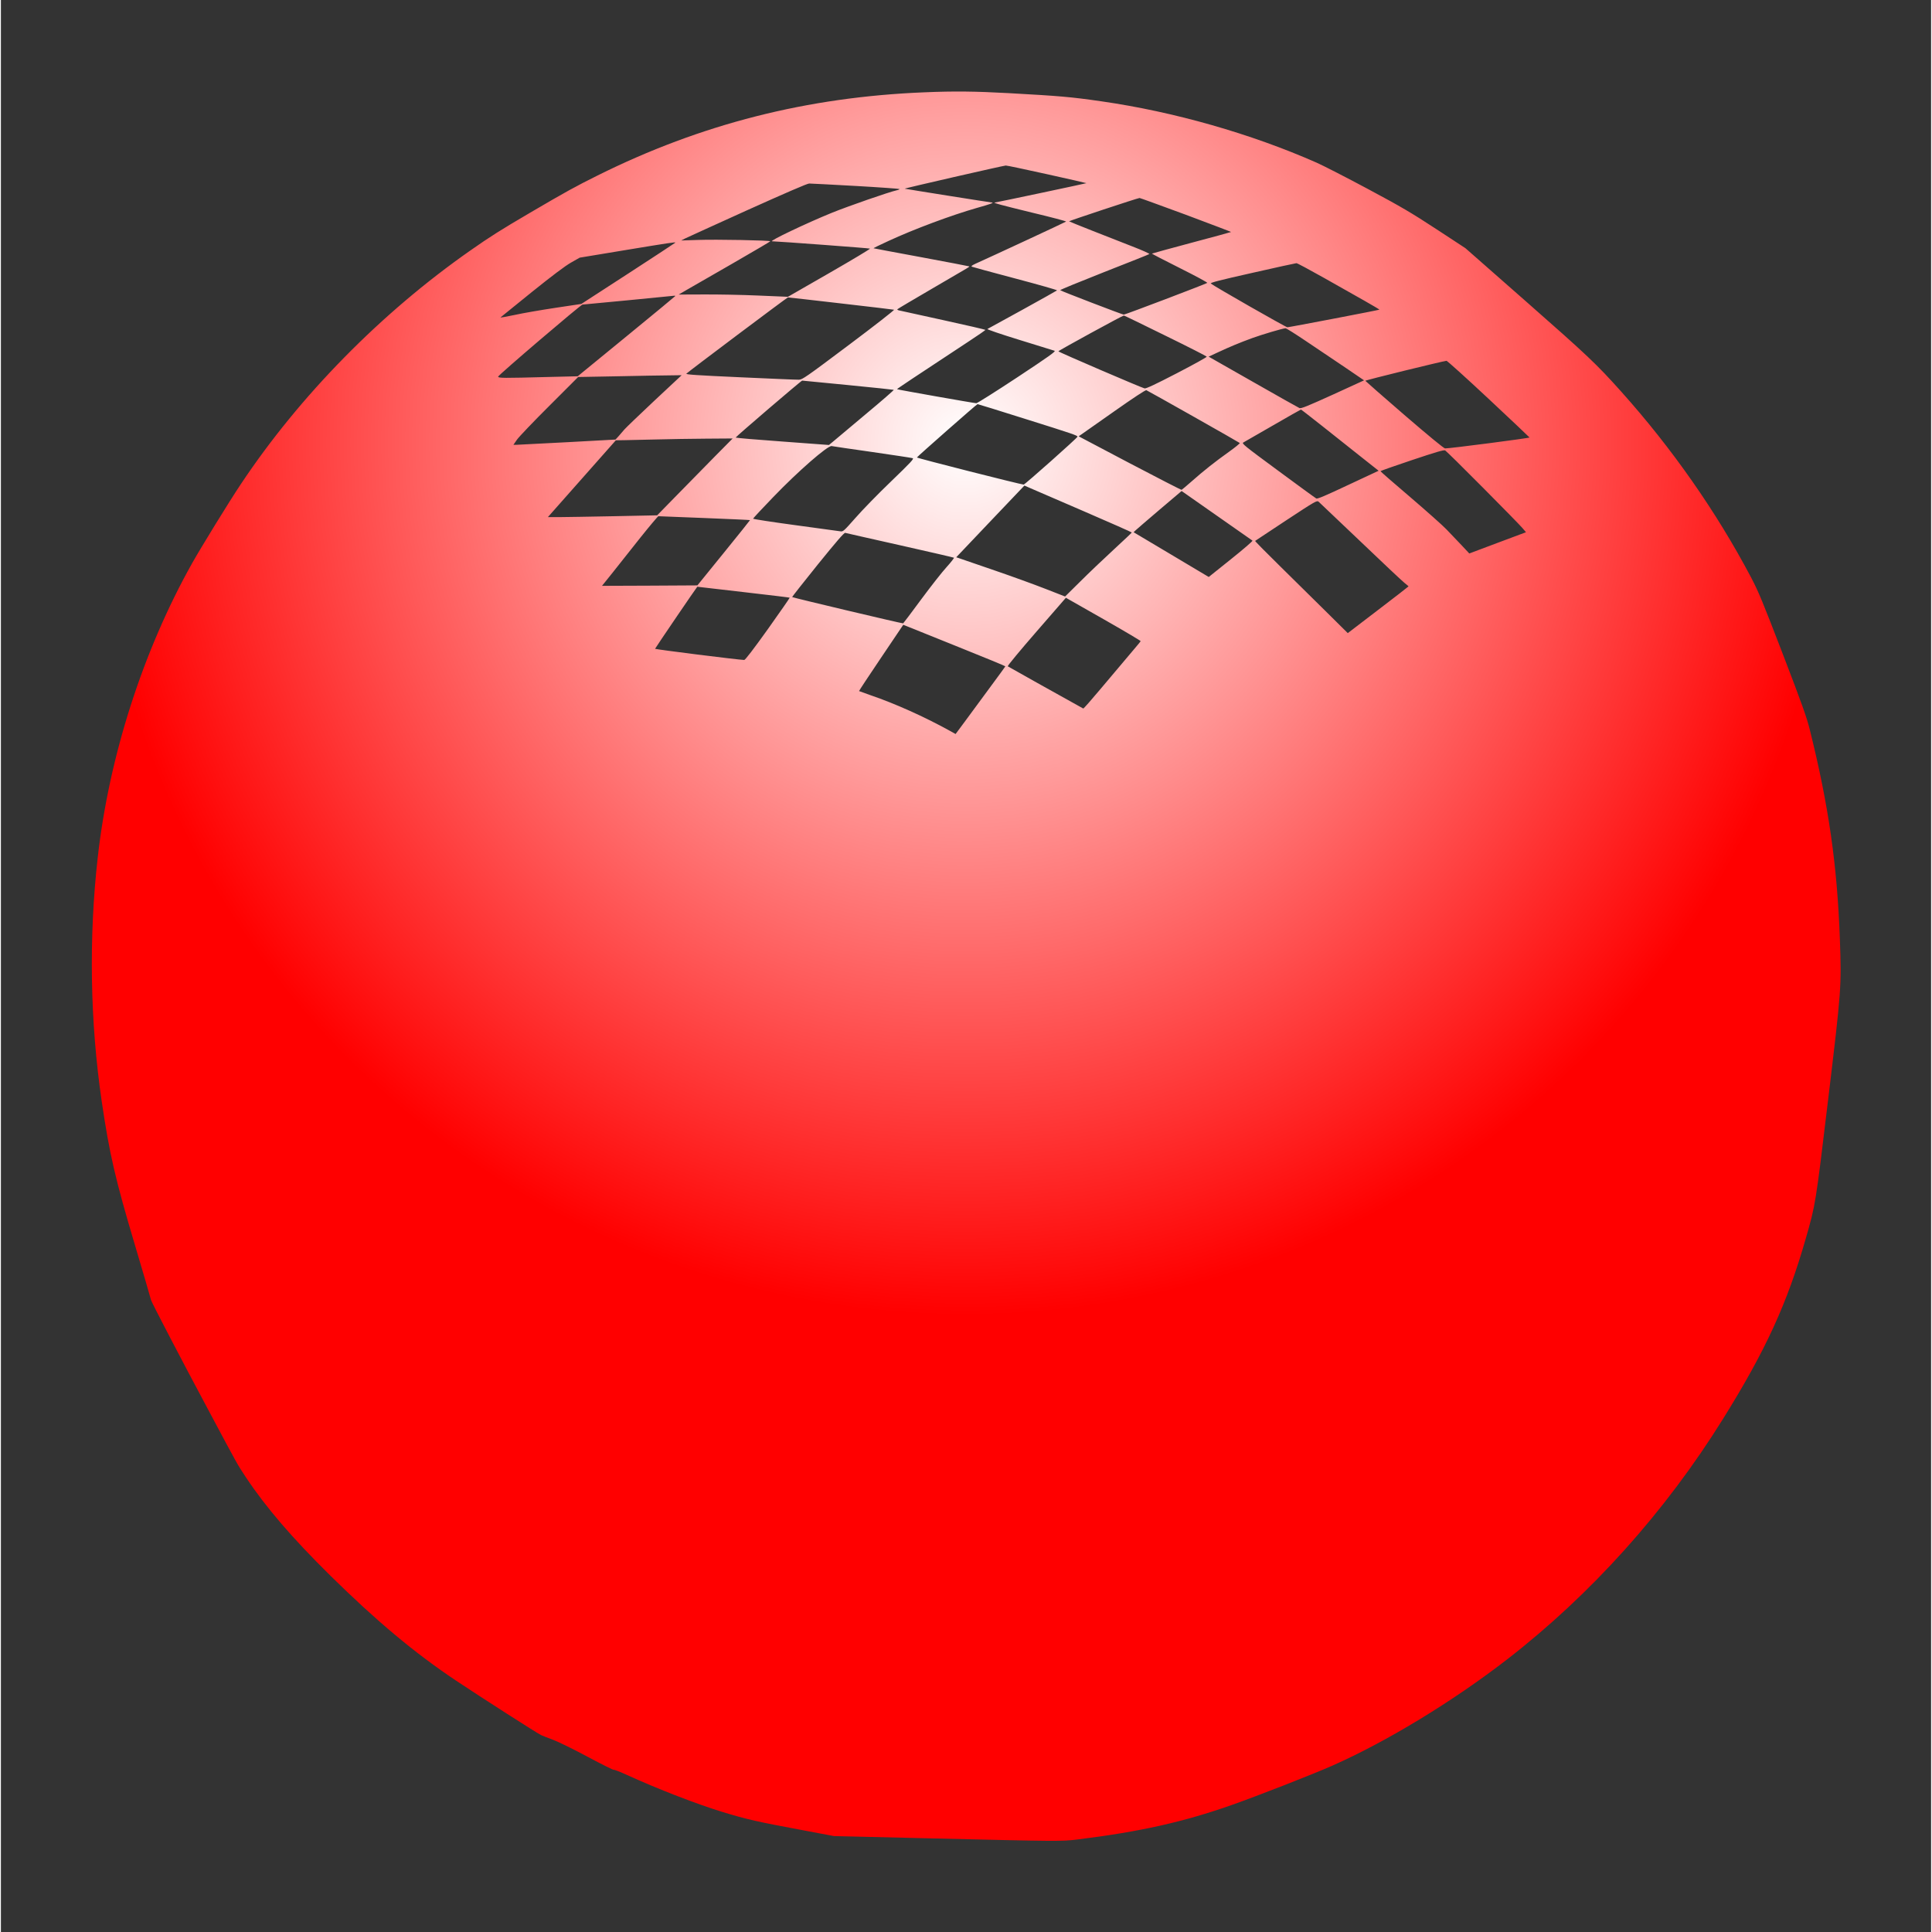 <?xml version="1.0" standalone="no"?>
<!DOCTYPE svg PUBLIC "-//W3C//DTD SVG 20010904//EN"
 "http://www.w3.org/TR/2001/REC-SVG-20010904/DTD/svg10.dtd">
<svg version="1.0" xmlns="http://www.w3.org/2000/svg"
 width="100pt" height="100pt" viewBox="0 0 2135 2137"
 preserveAspectRatio="xMidYMid meet">
 <rect x="0" y="0" width="2135" height="2137" fill="#333333" stroke="none"/>
 <defs>

      <radialGradient id="RadialGradient" cx="0.5" cy="0.8" r="0.5">
        <stop offset="0%" stop-color="white"/>
        <stop offset="100%" stop-color="red"/>
      </radialGradient>
  </defs>
<g transform="translate(0,2137) scale(0.1,-0.1)"
fill="url(#RadialGradient)" stroke="none">
<path d="M10216 20349 c-1297 -52 -2473 -351 -3616 -920 -247 -123 -344 -176
-745 -411 -328 -192 -446 -267 -660 -417 -989 -691 -1891 -1609 -2541 -2586
-126 -188 -443 -704 -539 -875 -545 -972 -919 -2139 -1044 -3255 -100 -887
-85 -1816 44 -2696 86 -584 148 -854 370 -1599 96 -323 175 -592 175 -598 0
-16 339 -666 650 -1247 324 -607 304 -570 403 -720 218 -328 511 -669 933
-1085 511 -503 931 -854 1389 -1160 290 -193 887 -576 940 -602 17 -8 77 -32
135 -53 58 -22 229 -106 382 -188 153 -82 282 -146 287 -143 5 3 72 -23 148
-58 347 -158 774 -323 1060 -410 271 -82 362 -103 908 -205 l320 -60 1100 -26
c1389 -33 1417 -33 1590 -12 695 86 1176 194 1707 381 297 105 886 335 1113
435 602 266 1336 712 1940 1180 926 718 1747 1633 2383 2656 472 757 711 1279
917 2000 107 375 106 364 245 1523 147 1223 150 1255 131 1782 -29 817 -124
1482 -333 2320 -34 137 -85 280 -298 835 -227 590 -269 692 -355 855 -380 719
-872 1423 -1434 2050 -271 303 -372 398 -1044 989 l-678 596 -322 211 c-277
181 -383 244 -757 444 -239 128 -493 258 -565 290 -727 321 -1579 564 -2380
679 -347 50 -458 59 -1030 91 -369 20 -598 23 -929 9z m1356 -906 c241 -53
436 -98 435 -99 -3 -3 -1000 -214 -1012 -214 -33 -1 63 -27 407 -111 214 -51
385 -96 380 -100 -6 -6 -843 -395 -1002 -466 -39 -18 -50 -27 -40 -33 8 -4
225 -63 482 -131 257 -68 464 -127 460 -131 -4 -4 -176 -100 -382 -214 -206
-113 -381 -209 -388 -213 -8 -4 144 -56 355 -121 202 -62 377 -116 388 -120
16 -6 -65 -64 -413 -294 -238 -157 -442 -286 -453 -286 -22 0 -872 150 -877
155 -3 3 191 132 800 533 98 64 178 120 178 123 0 3 -210 52 -467 108 -258 57
-478 105 -491 108 -13 3 -20 9 -15 13 4 5 184 111 398 236 426 248 400 232
394 238 -2 2 -240 47 -529 101 -289 53 -526 98 -528 99 -1 2 72 38 164 80 285
132 699 286 979 366 147 41 196 59 166 60 -14 0 -950 149 -964 153 -9 3 1091
255 1118 256 11 1 217 -43 457 -96z m-2114 -130 c265 -15 482 -31 482 -34 0
-4 -15 -11 -32 -14 -82 -18 -524 -171 -715 -248 -278 -113 -705 -316 -663
-316 66 -1 1077 -76 1083 -81 4 -4 -198 -125 -450 -270 l-458 -263 -330 14
c-181 8 -453 13 -604 12 l-274 -1 84 49 c46 26 274 158 506 291 232 134 423
246 423 249 0 11 -599 22 -799 15 l-186 -6 40 21 c22 11 333 152 690 314 420
189 662 294 685 295 19 0 252 -12 518 -27z m3650 -319 c276 -103 501 -189 499
-190 -2 -2 -199 -56 -437 -119 -239 -64 -436 -118 -438 -120 -3 -2 136 -74
308 -160 172 -86 309 -160 304 -164 -13 -11 -907 -351 -924 -351 -15 0 -690
259 -703 270 -4 4 214 93 485 200 271 106 497 196 501 200 5 4 -78 42 -185 83
-106 42 -307 121 -446 175 -139 55 -254 101 -257 104 -4 4 758 257 780 258 6
0 236 -84 513 -186z m-5648 -308 c0 -2 -234 -155 -520 -341 l-520 -337 -287
-43 c-159 -24 -362 -59 -452 -79 -90 -19 -159 -31 -155 -27 5 5 161 131 347
281 229 184 370 290 434 326 l95 54 507 84 c491 81 551 90 551 82z m7170 -387
c157 -89 361 -204 453 -256 92 -52 167 -97 165 -98 -5 -5 -998 -195 -1018
-195 -17 0 -819 458 -847 484 -10 9 103 38 460 118 259 59 479 107 487 107 8
1 143 -72 300 -160z m-7170 -203 c0 -2 -243 -203 -540 -446 l-540 -442 -333
-8 c-489 -13 -547 -13 -547 4 0 16 914 796 933 797 7 0 235 22 507 48 272 27
501 49 508 50 6 0 12 -1 12 -3z m1830 -82 c316 -36 581 -68 589 -70 8 -2 -216
-177 -499 -389 -477 -358 -516 -385 -554 -385 -23 -1 -314 12 -649 27 -486 22
-605 30 -595 40 28 27 1114 843 1123 843 6 0 269 -29 585 -66z m3591 -357
c250 -122 455 -227 457 -232 2 -6 -147 -88 -330 -183 -245 -127 -340 -171
-358 -168 -33 7 -951 401 -953 410 -2 7 710 396 724 396 4 0 211 -100 460
-223z m1568 -69 c124 -84 317 -214 428 -288 l201 -137 -345 -158 c-280 -127
-351 -156 -369 -149 -12 5 -243 135 -513 289 l-492 280 103 48 c129 60 231
103 378 157 110 40 339 108 369 109 8 1 116 -67 240 -151z m2006 -629 c248
-232 451 -424 453 -428 2 -7 -884 -122 -934 -121 -13 0 -183 140 -450 370
-236 204 -430 374 -432 378 -2 7 863 219 898 221 8 0 218 -189 465 -420z
m-9228 -22 c-166 -156 -315 -299 -331 -318 -16 -19 -44 -51 -63 -73 l-35 -38
-531 -29 c-293 -15 -547 -28 -565 -29 l-33 0 40 58 c22 31 183 200 358 374
l318 318 435 8 c239 5 497 10 572 10 l138 2 -303 -283z m2141 174 c276 -27
505 -51 508 -53 3 -3 -131 -120 -298 -259 -166 -140 -329 -276 -361 -303 l-58
-48 -512 38 c-282 20 -515 40 -520 44 -5 4 726 631 736 630 1 0 228 -22 505
-49z m3822 -348 c278 -157 509 -289 513 -293 4 -4 -50 -48 -120 -98 -153 -109
-281 -210 -415 -329 -55 -48 -103 -89 -108 -91 -5 -2 -263 131 -574 294 l-565
298 32 22 c18 12 183 128 367 258 206 145 341 234 350 230 8 -3 242 -134 520
-291z m-1868 -24 c545 -171 590 -187 586 -200 -6 -17 -582 -529 -595 -529 -29
0 -1184 293 -1181 300 5 11 662 590 671 590 4 0 238 -72 519 -161z m3298 -85
c129 -103 321 -255 427 -339 l192 -152 -336 -157 c-250 -118 -340 -156 -353
-150 -10 5 -201 144 -424 309 -379 279 -404 300 -383 311 12 7 159 91 327 188
168 97 307 176 310 176 3 0 111 -84 240 -186z m-6721 -331 c-107 -109 -295
-300 -417 -425 l-223 -228 -487 -10 c-268 -5 -540 -10 -604 -10 l-118 0 376
425 376 425 86 1 c48 1 209 5 357 8 149 4 400 8 560 9 l289 2 -195 -197z
m1741 47 c234 -34 434 -64 445 -68 17 -6 -18 -44 -239 -257 -143 -137 -320
-319 -394 -404 -128 -145 -137 -153 -166 -148 -17 2 -241 33 -498 68 -258 35
-468 67 -468 72 0 4 100 112 223 239 275 286 603 572 646 564 14 -3 217 -33
451 -66z m6753 -394 c219 -220 416 -422 437 -447 l39 -46 -313 -117 -314 -118
-88 94 c-49 51 -123 128 -164 172 -41 43 -222 204 -402 358 -181 154 -328 282
-328 286 0 4 156 59 348 123 269 90 351 114 367 107 11 -6 199 -191 418 -412z
m-4415 -261 c292 -126 531 -232 531 -235 0 -3 -91 -88 -201 -190 -111 -102
-277 -260 -369 -352 l-168 -166 -218 85 c-120 47 -373 139 -563 204 -190 65
-363 124 -384 132 l-39 13 377 397 377 396 62 -27 c35 -15 302 -130 595 -257z
m1866 -325 c4 -5 -103 -97 -238 -205 l-246 -197 -416 248 -415 247 23 22 c13
12 132 115 265 228 l243 206 387 -271 c214 -149 392 -274 397 -278z m1195 -10
c244 -234 464 -440 488 -459 23 -18 43 -35 43 -37 0 -2 -151 -119 -336 -260
l-336 -257 -226 224 c-125 124 -357 352 -515 508 -159 156 -286 285 -284 288
3 2 157 104 343 227 322 212 340 222 359 207 10 -9 219 -207 464 -441z m-7255
260 c275 -11 500 -21 502 -23 1 -1 -129 -164 -290 -362 l-292 -360 -527 -3
-528 -2 118 147 c64 82 202 255 306 386 104 130 194 237 200 237 7 0 237 -9
511 -20z m2161 -301 c325 -73 593 -135 597 -138 3 -3 -33 -50 -81 -103 -49
-53 -175 -214 -281 -357 -106 -144 -196 -263 -200 -266 -7 -4 -1218 283 -1228
291 -2 1 125 163 283 359 208 257 292 354 304 351 9 -3 282 -64 606 -137z
m-1732 -518 c280 -32 510 -60 512 -62 2 -2 -107 -158 -241 -347 -161 -225
-251 -342 -262 -342 -66 2 -987 117 -986 124 1 7 463 686 467 686 1 0 231 -27
510 -59z m4394 -543 c-1 -4 -63 -78 -137 -165 -74 -87 -215 -254 -313 -371
-98 -117 -181 -211 -185 -209 -267 148 -829 462 -835 467 -5 5 138 177 317
383 l326 375 415 -236 c228 -130 414 -240 412 -244z m-2019 -63 c287 -115 522
-212 522 -215 0 -3 -80 -113 -178 -245 -97 -132 -221 -300 -274 -372 l-98
-132 -72 40 c-278 153 -594 295 -868 389 -69 24 -127 45 -128 46 -2 1 107 167
243 368 l246 365 43 -17 c23 -9 277 -111 564 -227z"/>
</g>
</svg>
